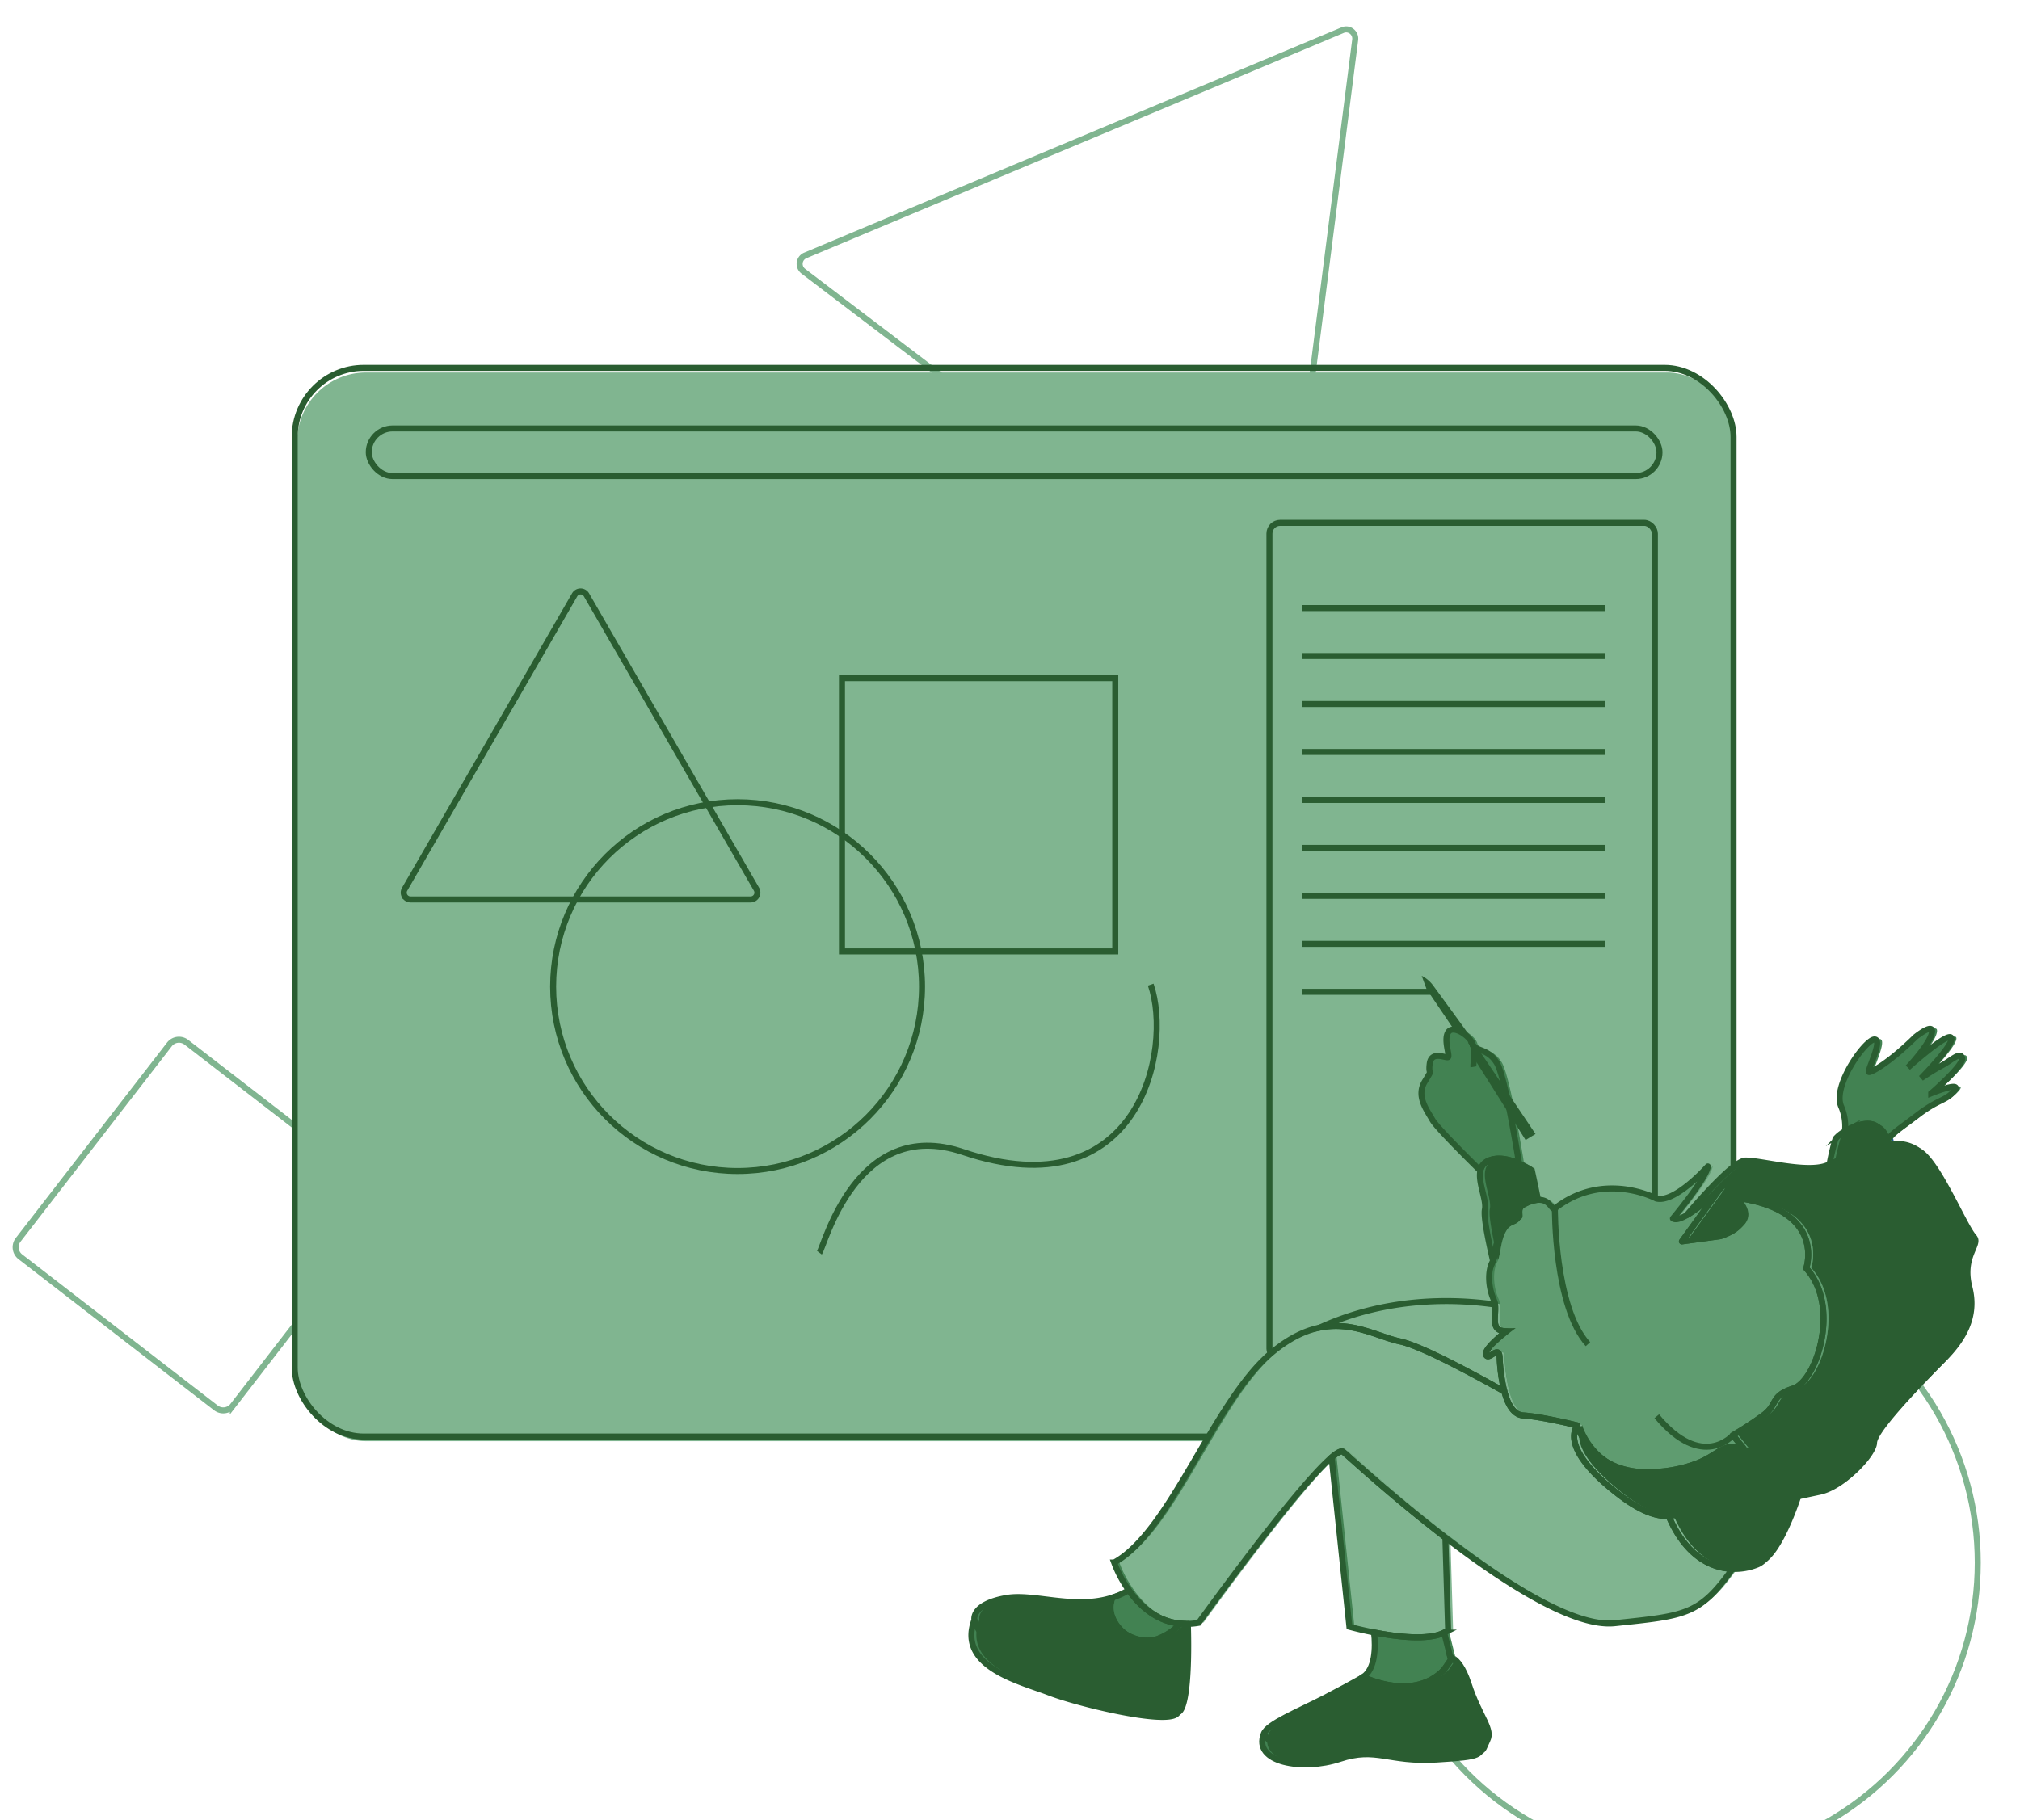 <svg id="Layer_1" data-name="Layer 1" xmlns="http://www.w3.org/2000/svg" xmlns:xlink="http://www.w3.org/1999/xlink" viewBox="0 0 604.834 545.158"><defs><style>.cls-1,.cls-11,.cls-15,.cls-3,.cls-6,.cls-9{fill:none;}.cls-2{clip-path:url(#clip-path);}.cls-3{stroke:#91bcd6;}.cls-11,.cls-3,.cls-6,.cls-9{stroke-miterlimit:10;}.cls-11,.cls-15,.cls-3,.cls-6,.cls-9{stroke-width:1.8px;}.cls-4{fill:#468fba;}.cls-5{fill:#1d5493;}.cls-6{stroke:#1d5493;}.cls-7{fill:#91bcd6;}.cls-8{clip-path:url(#clip-path-2);}.cls-9{stroke:#80b590;}.cls-10{fill:#80b590;}.cls-11,.cls-15{stroke:#2a5d31;}.cls-12{fill:#428252;}.cls-13{fill:#2a5d31;}.cls-14{fill:#5f9c70;}.cls-15{stroke-linejoin:round;}</style><clipPath id="clip-path"><rect class="cls-1" x="-163.151" y="-569.508" width="752.757" height="521.229"/></clipPath><clipPath id="clip-path-2"><rect class="cls-1" width="604.834" height="545.158"/></clipPath></defs><g class="cls-2"><circle class="cls-3" cx="-55.563" cy="-72.109" r="89.448"/><path class="cls-4" d="M378.049-6.424c-22.898-1.15-46.477-7.935-69.079-12.874C270.621-27.678,232.365-36.482,194.066-45.082Q91.386-68.139-11.673-89.446c-1.825,11.357-6.565,36.437,1.307,41.542C25.445-24.681,100.732-16.545,155.922-.066,210.96,16.369,266.709,38.418,321,50.862c32.345,7.414,129.275,35.4,146.769-9.691q.289-33.596.577-67.193C455.339,2.799,401.983-5.222,378.049-6.424Z"/><path class="cls-5" d="M372.86-6.578c-22.898-1.15-46.477-7.935-69.079-12.874-38.349-8.38-76.605-17.183-114.904-25.784Q86.197-68.293-16.863-89.6c-1.825,11.357-6.565,36.437,1.307,41.542C20.256-24.835,95.542-16.699,150.733-.219c55.037,16.434,110.787,38.484,165.077,50.927,32.345,7.414,129.275,35.4,146.769-9.691q.289-33.596.577-67.193C450.15,2.645,396.794-5.376,372.86-6.578Z"/><path class="cls-6" d="M377.232-8.326c-22.895-1.129-46.476-7.892-69.079-12.809C269.805-29.478,231.549-38.245,193.249-46.808Q90.568-69.766-12.49-90.972c-1.824,11.348-6.562,36.425,1.307,41.52C24.629-26.268,99.915-18.205,155.106-1.779c55.037,16.379,110.791,38.373,165.077,50.764,32.37,7.389,129.273,35.276,146.769-9.813q.289-33.584.577-67.167C454.521.826,401.18-7.145,377.232-8.326Z"/><path class="cls-6" d="M466.551,29.21c-21.389,19.053-45.595,22.185-73.746,22.105-32.46-.092-66.491-11.151-98.073-19.531-45.175-11.987-90.012-25.244-134.87-38.355Q72.608-32.072-14.792-57.055"/><path class="cls-6" d="M464.558,13.898C446.949,41.923,384.334,29.672,359.918,26.246c-74.897-10.509-149.584-35.67-222.975-55.498Q60.662-49.86-15.789-69.826"/><path class="cls-4" d="M80.521,67.673c-.025-.599-.035-.978-.035-.978L78.443,54.1s-8.819-1.688-17.826-2.395C65.778,56.653,71.062,63.778,75.257,70.025c3.317,4.942,5.946,9.316,7.296,11.622C81.075,77.883,80.633,70.335,80.521,67.673Z"/><path class="cls-4" d="M130.761,75.668a182.945,182.945,0,0,1-5.681-21.228,165.89,165.89,0,0,0-17.16-4.03c9.848,5.395,11.378,18.044,12.979,23.729a9.84,9.84,0,0,0,.776,2.087c1.394,2.439,4.926,5.856,8.181,8.705A18.296,18.296,0,0,0,135.379,83.497c.086-.039.061-.147-.03-.174C133.837,82.873,132.237,79.726,130.761,75.668Z"/><path class="cls-4" d="M82.552,81.647c-1.349-2.306-3.978-6.681-7.296-11.622C71.062,63.778,65.778,56.653,60.617,51.705c-5.385-.423-10.837-.495-14.513.353-6.557,1.513-7.736,5.551-6.439,10.24,2.204,7.97,11.571,17.825,13.928,20.397,3.046,3.323,22.756,3.492,28.541,1.974,1.762-.649,2.089-1.629,2.089-1.629S82.844,82.39,82.552,81.647Z"/><path class="cls-4" d="M142.78-83.766c-.487-21.653-3.234-67.817-4.761-92.399-1.622.093-3.342.145-5.176.145-25.161,0-63.161-4.459-76.087-9.683-3.252,13.898-8.287,37.655-7.588,48.833,1.021,16.34,6.468,81.358,4.425,97.357-1.652,12.944-10.435,67.328-13.728,87.627-.777,4.79-1.25,7.688-1.25,7.688a15.504,15.504,0,0,0,1.05,6.495c-1.297-4.689-.118-8.727,6.439-10.24,3.676-.848,9.128-.776,14.513-.353,9.008.707,17.826,2.395,17.826,2.395l2.043,12.595s.01.379.035.978a23.418,23.418,0,0,0,5.9-4.544,11.544,11.544,0,0,0,1.213-1.539s.213.101.573.27c-1.781-4.949-2.133-9.385.789-11.164,3.584-2.182,11.449-1.579,18.924-.286a165.89,165.89,0,0,1,17.16,4.03,182.945,182.945,0,0,0,5.681,21.228,17.23,17.23,0,0,0,2.488-.122c12.936-1.702,12.595-12.936,12.936-13.957C146.525,60.568,143.461-53.469,142.78-83.766Z"/><path class="cls-4" d="M121.675,76.227a9.84,9.84,0,0,1-.776-2.087c-1.601-5.685-3.131-18.334-12.979-23.729-7.475-1.293-15.34-1.896-18.924.286-2.923,1.779-2.571,6.215-.789,11.164,2.991,8.309,10.016,18.066,12.363,19.133,3.745,1.702,10.893-1.362,19.403,2.383a19.326,19.326,0,0,0,9.884,1.557C126.601,82.083,123.069,78.667,121.675,76.227Z"/><path class="cls-4" d="M78.252,67.673c-.025-.599-.035-.978-.035-.978L76.174,54.1s-8.819-1.688-17.826-2.395c5.162,4.948,10.445,12.072,14.64,18.32,3.317,4.942,5.946,9.316,7.296,11.622C78.806,77.883,78.364,70.335,78.252,67.673Z"/><path class="cls-4" d="M128.492,75.668a182.945,182.945,0,0,1-5.681-21.228,165.89,165.89,0,0,0-17.16-4.03c9.848,5.395,11.378,18.044,12.979,23.729a9.84,9.84,0,0,0,.776,2.087c1.394,2.439,4.926,5.856,8.181,8.705A18.296,18.296,0,0,0,133.111,83.497c.086-.039.061-.147-.03-.174C131.569,82.873,129.968,79.726,128.492,75.668Z"/><path class="cls-5" d="M80.284,81.647c-1.349-2.306-3.978-6.681-7.296-11.622-4.195-6.247-9.478-13.372-14.64-18.32-5.385-.423-10.837-.495-14.513.353-6.557,1.513-7.736,5.551-6.439,10.24,2.204,7.97,11.571,17.825,13.928,20.397,3.046,3.323,22.756,3.492,28.541,1.974,1.762-.649,2.089-1.629,2.089-1.629S80.575,82.39,80.284,81.647Z"/><path class="cls-7" d="M140.512-83.766c-.487-21.653-3.234-67.817-4.761-92.399-1.622.093-3.342.145-5.176.145-25.161,0-63.161-4.459-76.087-9.683-3.252,13.898-8.287,37.655-7.588,48.833,1.021,16.34,6.468,81.358,4.425,97.357-1.652,12.944-10.435,67.328-13.728,87.627-.777,4.79-1.25,7.688-1.25,7.688a15.504,15.504,0,0,0,1.05,6.495c-1.297-4.689-.118-8.727,6.439-10.24,3.676-.848,9.128-.776,14.513-.353,9.008.707,17.826,2.395,17.826,2.395l2.043,12.595s.01.379.035.978a23.418,23.418,0,0,0,5.9-4.544,11.543,11.543,0,0,0,1.213-1.539s.213.101.573.27c-1.781-4.949-2.133-9.385.789-11.164,3.584-2.182,11.449-1.579,18.924-.286a165.89,165.89,0,0,1,17.16,4.03A182.945,182.945,0,0,0,128.492,75.668a17.23,17.23,0,0,0,2.488-.122c12.936-1.702,12.595-12.936,12.936-13.957C144.256,60.568,141.193-53.469,140.512-83.766Z"/><path class="cls-5" d="M119.406,76.227a9.84,9.84,0,0,1-.776-2.087c-1.601-5.685-3.131-18.334-12.979-23.729-7.475-1.293-15.34-1.896-18.924.286-2.923,1.779-2.571,6.215-.789,11.164,2.991,8.309,10.016,18.066,12.363,19.133,3.745,1.702,10.893-1.362,19.403,2.383a19.326,19.326,0,0,0,9.884,1.557C124.332,82.083,120.8,78.667,119.406,76.227Z"/><path class="cls-6" d="M80.521,67.673c-.025-.599-.035-.978-.035-.978L78.443,54.1s-8.819-1.688-17.826-2.395C65.778,56.653,71.062,63.778,75.257,70.025c3.317,4.942,5.946,9.316,7.296,11.622C81.075,77.883,80.633,70.335,80.521,67.673Z"/><path class="cls-6" d="M130.761,75.668a182.945,182.945,0,0,1-5.681-21.228,165.89,165.89,0,0,0-17.16-4.03c9.848,5.395,11.378,18.044,12.979,23.729a9.84,9.84,0,0,0,.776,2.087c1.394,2.439,4.926,5.856,8.181,8.705A18.296,18.296,0,0,0,135.379,83.497c.086-.039.061-.147-.03-.174C133.837,82.873,132.237,79.726,130.761,75.668Z"/><path class="cls-6" d="M82.552,81.647c-1.349-2.306-3.978-6.681-7.296-11.622C71.062,63.778,65.778,56.653,60.617,51.705c-5.385-.423-10.837-.495-14.513.353-6.557,1.513-7.736,5.551-6.439,10.24,2.204,7.97,11.571,17.825,13.928,20.397,3.046,3.323,22.756,3.492,28.541,1.974,1.762-.649,2.089-1.629,2.089-1.629S82.844,82.39,82.552,81.647Z"/><path class="cls-6" d="M142.78-83.766c-.487-21.653-3.234-67.817-4.761-92.399-1.622.093-3.342.145-5.176.145-25.161,0-63.161-4.459-76.087-9.683-3.252,13.898-8.287,37.655-7.588,48.833,1.021,16.34,6.468,81.358,4.425,97.357-1.652,12.944-10.435,67.328-13.728,87.627-.777,4.79-1.25,7.688-1.25,7.688a15.504,15.504,0,0,0,1.05,6.495c-1.297-4.689-.118-8.727,6.439-10.24,3.676-.848,9.128-.776,14.513-.353,9.008.707,17.826,2.395,17.826,2.395l2.043,12.595s.01.379.035.978a23.418,23.418,0,0,0,5.9-4.544,11.544,11.544,0,0,0,1.213-1.539s.213.101.573.27c-1.781-4.949-2.133-9.385.789-11.164,3.584-2.182,11.449-1.579,18.924-.286a165.89,165.89,0,0,1,17.16,4.03,182.945,182.945,0,0,0,5.681,21.228,17.23,17.23,0,0,0,2.488-.122c12.936-1.702,12.595-12.936,12.936-13.957C146.525,60.568,143.461-53.469,142.78-83.766Z"/><path class="cls-6" d="M121.675,76.227a9.84,9.84,0,0,1-.776-2.087c-1.601-5.685-3.131-18.334-12.979-23.729-7.475-1.293-15.34-1.896-18.924.286-2.923,1.779-2.571,6.215-.789,11.164,2.991,8.309,10.016,18.066,12.363,19.133,3.745,1.702,10.893-1.362,19.403,2.383a19.326,19.326,0,0,0,9.884,1.557C126.601,82.083,123.069,78.667,121.675,76.227Z"/><path class="cls-6" d="M85.152,56.789s1.229-22.736,5.53-36.255S96.626-87,86.18-115.881"/><path class="cls-6" d="M143.528,70.308s-6.788-12.07-18.449-15.867"/><path class="cls-6" d="M78.443,54.1s4.228-2.112,6.709,2.689"/></g><g class="cls-8"><circle class="cls-9" cx="502.74" cy="468.007" r="89.448"/><path class="cls-9" d="M55.791,312.136l58.526,45.236a3.621,3.621,0,0,1,.635,5.098l-45.236,58.526a3.621,3.621,0,0,1-5.098.635l-58.526-45.236a3.621,3.621,0,0,1-.635-5.098l45.251-58.477A3.618,3.618,0,0,1,55.791,312.136Z"/><path class="cls-9" d="M401.963,9.046l-160.837,67.453a2.739,2.739,0,0,0-1.476,3.598,2.837,2.837,0,0,0,.868,1.121L379.333,186.785a2.74,2.74,0,0,0,3.851-.513,2.592,2.592,0,0,0,.516-1.334L405.775,11.906a2.764,2.764,0,0,0-2.375-3.085A2.681,2.681,0,0,0,401.963,9.046Z"/><rect class="cls-10" x="88.96" y="111.558" width="430.824" height="320.07" rx="20.672"/><rect class="cls-11" x="88.241" y="110.172" width="430.824" height="320.07" rx="20.672"/><rect class="cls-11" x="110.418" y="128.319" width="386.47" height="14.266" rx="7.133"/><rect class="cls-11" x="380.099" y="156.592" width="115.411" height="250.564" rx="3.199"/><rect class="cls-11" x="252.104" y="203.109" width="81.833" height="81.833"/><circle class="cls-11" cx="220.849" cy="295.483" r="55.226"/><path class="cls-11" d="M172.066,178.146l-50.908,88.174a2.041,2.041,0,0,0,1.768,3.061H224.742a2.041,2.041,0,0,0,1.768-3.061L175.602,178.146A2.041,2.041,0,0,0,172.066,178.146Z"/><path class="cls-11" d="M245.349,375.174c1.534-2.045,11.079-40.925,42.954-30.17,52.729,17.792,62.897-30.681,56.249-50.113"/><line class="cls-11" x1="389.819" y1="182.108" x2="480.643" y2="182.108"/><line class="cls-11" x1="389.819" y1="196.475" x2="480.643" y2="196.475"/><line class="cls-11" x1="389.819" y1="210.843" x2="480.643" y2="210.843"/><line class="cls-11" x1="389.819" y1="225.21" x2="480.643" y2="225.21"/><line class="cls-11" x1="389.819" y1="239.578" x2="480.643" y2="239.578"/><line class="cls-11" x1="389.819" y1="253.945" x2="480.643" y2="253.945"/><line class="cls-11" x1="389.819" y1="268.313" x2="480.643" y2="268.313"/><line class="cls-11" x1="389.819" y1="282.68" x2="480.643" y2="282.68"/><line class="cls-11" x1="389.819" y1="297.048" x2="429.451" y2="297.048"/><path class="cls-12" d="M445.937,348.053c2.993-1.528,6.774-.457,9.404.696-1.144-7.112-4.392-26.34-6.635-30.078-2.764-4.605-6.679-3.421-7.334-5.731-.655-2.311-5.645-5.79-7.192-3.572s.553,7.184-.11,7.545c-.664.361-4.974-2.026-5.479,1.949-.505,3.974,1.151,1.008-1.471,5.36s.528,8.402,2.292,11.486c1.234,2.157,9.492,10.419,14.347,15.193A3.953,3.953,0,0,1,445.937,348.053Z"/><path class="cls-12" d="M458.498,350.424a22.884,22.884,0,0,0-3.157-1.675c-2.63-1.152-6.41-2.224-9.404-.696a3.953,3.953,0,0,0-2.179,2.848c-.755,3.55,1.947,8.789,1.362,11.621-.446,2.155,1.057,9.482,2.432,15.386,1.224-2.954.552-9.659,5.978-11.789,3.27-1.283-.761-3.099,3.488-5.23a11.516,11.516,0,0,1,3.422-1.177C459.626,355.57,458.498,350.424,458.498,350.424Z"/><path class="cls-12" d="M565.332,343.034c-.044-.233-.096-.469-.153-.707-.161.251-.313.517-.462.796C564.922,343.09,565.127,343.061,565.332,343.034Z"/><path class="cls-12" d="M588.014,317.118c-.578-1.958-3.354.858-6.142,2.31-2.532,1.319-6.126,3.763-6.126,3.763s9.866-10.014,9.017-12.048c-.848-2.033-12.982,8.871-12.982,8.871s6.328-6.713,7.152-10.258c.824-3.546-4.899,1.117-4.899,1.117-7.849,7.712-13.159,10.602-13.907,10.492-.748-.109,4.328-9.754,1.656-9.763-2.672-.009-12.613,13.66-10.026,19.996a14.995,14.995,0,0,1,1.169,7.534c2.457-1.464,5.998-2.881,8.56-1.987,2.123.741,3.176,3.011,3.693,5.181,1.618-2.524,3.961-3.843,9.398-8.003,6.622-5.066,8.478-4.183,11.075-7.317,2.548-3.076-6.559.605-6.897.743l0-.004C579.08,327.488,588.627,319.194,588.014,317.118Z"/><path class="cls-12" d="M561.486,337.146c-2.562-.894-6.102.523-8.56,1.987a9.526,9.526,0,0,0-2.826,2.23,74.26,74.26,0,0,0-1.789,7.645c2.546-1.049,6.134-2.803,10-4.174a36.746,36.746,0,0,1,6.405-1.711c.149-.278.301-.545.462-.796C564.662,340.157,563.609,337.887,561.486,337.146Z"/><path class="cls-12" d="M419.64,402.025c6.523,1.381,22.136,9.905,31.305,15.021a52.412,52.412,0,0,1-1.415-10.215c-.203-3.885-3.241,1.068-4.055-.747-.814-1.815,6.152-7.097,6.152-7.097-5.102.058-3.038-4.42-3.479-7.977-10.216-1.495-31.222-2.869-52.485,6.904C405.515,395.894,413.173,400.657,419.64,402.025Z"/><path class="cls-12" d="M590.704,370.288c-2.747-3.151-9.576-19.654-15.096-24.738-2.757-2.54-6.428-3.028-10.277-2.516-.205.027-.409.056-.615.089a36.746,36.746,0,0,0-6.405,1.711c-3.865,1.371-7.453,3.124-10,4.174-.318.131-.625.255-.909.362-6.142,2.31-19.703-1.582-24.299-1.49-3.008.06-11.735,9.462-17.598,16.393,4.307-2.468,10.013-7.939,10.013-7.939l-11.403,15.76,11.486-1.559c12.488-4.189,4.311-11.553,4.311-11.553,27.569,3.414,21.425,21.177,21.425,21.177,10.365,11.386,3.083,33.763-3.873,35.984-6.956,2.222-4.547,4.733-8.874,7.956-4.327,3.223-9.213,6.056-9.213,6.056l3.138,3.852c-6.103-1.645-7.027,1.74-13.577,4.447a40.638,40.638,0,0,1-12.603,2.675c-15.076,1.162-20.965-7.951-22.83-12.027a14.041,14.041,0,0,1-.734-1.904,6.098,6.098,0,0,0-.825,2.116c-1.133,6.063,6.847,13.828,14.275,19.338,9.233,6.849,13.854,5.539,13.854,5.539,5.16,12.183,12.861,15.75,19.169,15.977a18.077,18.077,0,0,0,7.481-1.311c6.1-2.545,11.673-20.29,11.673-20.29l7.016-1.495c7.016-1.495,15.554-10.786,15.63-14.441S576.112,413.675,581.667,408.071c5.554-5.604,10.345-12.77,7.918-22.29C587.158,376.261,593.452,373.439,590.704,370.288Z"/><path class="cls-12" d="M541.337,380.157s6.144-17.763-21.425-21.177c0,0,8.177,7.364-4.311,11.553l-11.486,1.559,11.403-15.76s-5.705,5.471-10.013,7.939c-1.754,1.005-3.277,1.514-4.087.95,0,0,10.097-12.095,10.453-15.59,0,0-9.791,11.061-15.44,9.618,0,0-15.726-8.468-30.353,2.965-.985.77-1.39-3.135-5.638-2.502a11.516,11.516,0,0,0-3.422,1.177c-4.248,2.131-.217,3.947-3.488,5.23-5.427,2.13-4.754,8.835-5.978,11.789a4.224,4.224,0,0,1-.173.387c-1.477,2.714-1.261,7.559.367,11.19a5.3,5.3,0,0,1,.401,1.526c.441,3.557-1.623,8.036,3.479,7.977,0,0-6.966,5.281-6.152,7.097.814,1.815,3.852-3.138,4.055.747a52.412,52.412,0,0,0,1.415,10.215c.994,3.714,2.688,6.96,5.607,7.16,5.955.408,16.219,2.988,16.219,2.988l0.0.001a14.041,14.041,0,0,0,.734,1.904c1.865,4.077,7.754,13.189,22.83,12.027a40.638,40.638,0,0,0,12.603-2.675c6.549-2.707,7.474-6.092,13.577-4.447l-3.138-3.852s4.886-2.833,9.213-6.056c4.327-3.223,1.918-5.734,8.874-7.956C544.42,413.919,551.702,391.542,541.337,380.157Z"/><path class="cls-12" d="M346.949,491.222c-7.85,2.346-17.045-5.503-13.762-12.33-11.283,3.463-23.167-1.473-31.407-.002-10.587,1.889-9.512,6.552-9.512,6.552-5.262,14.048,13.727,18.428,22.33,21.748,8.603,3.32,33.977,9.474,38.07,6.559,3.437-2.448,3.113-21.166,2.921-27.105q-.839-.008-1.641-.086A17.616,17.616,0,0,1,346.949,491.222Z"/><path class="cls-12" d="M346.949,491.222a17.616,17.616,0,0,0,6.998-4.664c-7.239-.699-12.277-5.493-15.46-10.006a24.466,24.466,0,0,1-5.3,2.34C329.904,485.719,339.098,493.568,346.949,491.222Z"/><path class="cls-12" d="M500.075,454.189s-4.621,1.31-13.854-5.539c-7.428-5.51-15.407-13.275-14.275-19.338a6.098,6.098,0,0,1,.825-2.116l-0-.001s-10.264-2.58-16.219-2.988c-2.919-.2-4.613-3.446-5.607-7.16-9.169-5.116-24.782-13.64-31.305-15.021-6.467-1.369-14.125-6.131-23.977-4.111-4.369.896-9.168,3.121-14.489,7.576-17.319,14.5-30.037,53.426-47.061,62.775a34.563,34.563,0,0,0,2.741,5.75c.477.814,1.022,1.669,1.633,2.536,3.183,4.513,8.221,9.307,15.46,10.006q.802.078,1.641.086a20.665,20.665,0,0,0,3.838-.319s29.138-40.479,39.79-49.544c1.718-1.462,2.957-2.11,3.513-1.636,1.888,1.607,14.9,13.621,30.551,25.626,17.573,13.479,38.474,26.947,50.7,25.664,21.291-2.234,25.442-2.45,35.263-16.269C512.937,469.938,505.235,466.372,500.075,454.189Z"/><path class="cls-12" d="M402.73,435.145c-.556-.474-1.795.174-3.513,1.636l5.33,50.718s3.12.874,7.39,1.704c6.673,1.297,16.152,2.48,20.984.061a6.988,6.988,0,0,0,1.185-.728l-.824-27.766C417.63,448.765,404.618,436.752,402.73,435.145Z"/><path class="cls-12" d="M432.827,500.417c-8.889,9.325-23.128,2.616-24.086,2.149-3.261,1.822-7.222,3.984-11.339,6.114-8.002,4.14-17.286,7.835-18.461,10.82-3.455,8.774,11.72,11.261,22.719,7.599,10.999-3.662,14.51,1.052,28.92.18,14.41-.872,12.637-1.284,14.595-5.275,1.958-3.991-2.327-7.596-5.543-17.46-1.666-5.11-3.519-7.252-4.919-8.133l.24.957Z"/><path class="cls-12" d="M434.713,496.411l-1.792-7.146c-4.832,2.419-14.311,1.236-20.984-.061.493,4.651.329,10.915-3.25,13.336l.054.027c.957.467,15.197,7.176,24.086-2.149l2.126-3.05Z"/><path class="cls-12" d="M446.919,347.616c2.993-1.528,6.774-.457,9.404.696-1.144-7.112-4.392-26.34-6.635-30.078-2.764-4.605-6.679-3.421-7.334-5.731-.655-2.311-5.645-5.79-7.192-3.572s.553,7.184-.11,7.545c-.664.361-4.974-2.026-5.479,1.949-.505,3.974,1.151,1.008-1.471,5.36s.528,8.402,2.292,11.486c1.234,2.157,9.492,10.419,14.347,15.193A3.952,3.952,0,0,1,446.919,347.616Z"/><path class="cls-13" d="M459.48,349.987a22.885,22.885,0,0,0-3.157-1.675c-2.63-1.152-6.41-2.224-9.404-.696a3.952,3.952,0,0,0-2.179,2.848c-.755,3.55,1.947,8.789,1.362,11.621-.446,2.155,1.057,9.482,2.432,15.386,1.225-2.954.552-9.659,5.978-11.789,3.27-1.283-.761-3.099,3.488-5.23a11.516,11.516,0,0,1,3.422-1.177C460.608,355.133,459.48,349.987,459.48,349.987Z"/><path class="cls-6" d="M566.314,342.597c-.044-.233-.096-.469-.153-.707-.161.251-.313.517-.462.796C565.904,342.653,566.109,342.624,566.314,342.597Z"/><path class="cls-12" d="M588.996,316.681c-.578-1.958-3.354.858-6.142,2.31-2.532,1.319-6.126,3.763-6.126,3.763s9.866-10.014,9.017-12.048c-.848-2.033-12.982,8.871-12.982,8.871s6.328-6.713,7.152-10.258c.824-3.546-4.899,1.117-4.899,1.117-7.849,7.712-13.159,10.602-13.907,10.492-.748-.109,4.328-9.754,1.656-9.763-2.672-.009-12.613,13.66-10.026,19.996a14.995,14.995,0,0,1,1.169,7.534c2.457-1.464,5.998-2.881,8.56-1.987,2.123.741,3.176,3.011,3.693,5.181,1.618-2.524,3.961-3.843,9.398-8.003,6.622-5.066,8.478-4.183,11.075-7.317,2.548-3.076-6.559.605-6.897.743l0-.004C580.062,327.051,589.609,318.757,588.996,316.681Z"/><path class="cls-13" d="M562.468,336.709c-2.562-.894-6.102.523-8.56,1.987a9.526,9.526,0,0,0-2.826,2.23,74.259,74.259,0,0,0-1.789,7.645c2.546-1.049,6.134-2.803,10-4.174a36.746,36.746,0,0,1,6.405-1.711c.149-.278.301-.545.462-.796C565.644,339.72,564.591,337.45,562.468,336.709Z"/><path class="cls-10" d="M420.622,401.588c6.523,1.381,22.136,9.905,31.305,15.021a52.412,52.412,0,0,1-1.415-10.215c-.203-3.885-3.241,1.068-4.055-.747-.814-1.815,6.152-7.097,6.152-7.097-5.102.058-3.038-4.42-3.479-7.977-10.216-1.495-31.222-2.869-52.485,6.904C406.497,395.457,414.155,400.22,420.622,401.588Z"/><path class="cls-13" d="M591.686,369.851c-2.747-3.151-9.576-19.654-15.096-24.738-2.757-2.54-6.428-3.028-10.277-2.516-.205.027-.409.056-.615.089a36.746,36.746,0,0,0-6.405,1.711c-3.865,1.371-7.453,3.124-10,4.174-.318.131-.625.255-.909.362-6.142,2.31-19.703-1.582-24.299-1.49-3.008.06-11.735,9.462-17.598,16.393,4.307-2.468,10.013-7.939,10.013-7.939l-11.403,15.76,11.486-1.559c12.488-4.189,4.311-11.553,4.311-11.553,27.569,3.414,21.425,21.177,21.425,21.177,10.365,11.386,3.083,33.763-3.873,35.984-6.956,2.222-4.547,4.733-8.874,7.956-4.327,3.223-9.213,6.056-9.213,6.056l3.138,3.852c-6.103-1.645-7.027,1.74-13.577,4.447a40.638,40.638,0,0,1-12.603,2.675c-15.076,1.162-20.965-7.951-22.83-12.027a14.042,14.042,0,0,1-.734-1.904,6.098,6.098,0,0,0-.825,2.116c-1.133,6.063,6.847,13.828,14.275,19.338,9.233,6.849,13.854,5.539,13.854,5.539,5.16,12.183,12.861,15.75,19.169,15.977a18.077,18.077,0,0,0,7.481-1.311c6.1-2.545,11.673-20.29,11.673-20.29l7.016-1.495c7.016-1.495,15.554-10.786,15.63-14.441.076-3.655,15.068-18.953,20.622-24.557,5.554-5.604,10.345-12.77,7.918-22.29C588.14,375.824,594.434,373.002,591.686,369.851Z"/><path class="cls-14" d="M542.319,379.719s6.144-17.763-21.425-21.177c0,0,8.177,7.364-4.311,11.553l-11.486,1.559,11.403-15.76s-5.705,5.471-10.013,7.939c-1.754,1.005-3.277,1.514-4.087.95,0,0,10.097-12.095,10.453-15.59,0,0-9.791,11.061-15.44,9.618,0,0-15.726-8.468-30.353,2.965-.985.77-1.39-3.135-5.638-2.502a11.516,11.516,0,0,0-3.422,1.177c-4.248,2.131-.217,3.947-3.488,5.23-5.427,2.13-4.754,8.835-5.978,11.789a4.221,4.221,0,0,1-.173.387c-1.477,2.714-1.261,7.559.367,11.19a5.3,5.3,0,0,1,.401,1.526c.441,3.557-1.623,8.036,3.479,7.977,0,0-6.966,5.281-6.152,7.097.814,1.815,3.852-3.138,4.055.747a52.412,52.412,0,0,0,1.415,10.215c.994,3.714,2.688,6.96,5.607,7.16,5.955.408,16.219,2.988,16.219,2.988l0.0.001a14.042,14.042,0,0,0,.734,1.904c1.865,4.077,7.754,13.189,22.83,12.027a40.638,40.638,0,0,0,12.603-2.675c6.549-2.707,7.474-6.092,13.577-4.447l-3.138-3.852s4.886-2.833,9.213-6.056c4.327-3.223,1.918-5.734,8.874-7.956C545.402,413.482,552.684,391.105,542.319,379.719Z"/><path class="cls-13" d="M347.931,490.785c-7.85,2.346-17.045-5.503-13.762-12.33-11.283,3.463-23.167-1.473-31.407-.002-10.587,1.889-9.512,6.552-9.512,6.552-5.262,14.048,13.727,18.428,22.33,21.748,8.603,3.32,33.977,9.474,38.07,6.559,3.437-2.448,3.113-21.166,2.921-27.105q-.839-.008-1.641-.086A17.616,17.616,0,0,1,347.931,490.785Z"/><path class="cls-12" d="M347.931,490.785a17.616,17.616,0,0,0,6.998-4.664c-7.239-.699-12.277-5.493-15.46-10.006a24.466,24.466,0,0,1-5.3,2.34C330.886,485.282,340.08,493.131,347.931,490.785Z"/><path class="cls-10" d="M501.057,453.751s-4.621,1.31-13.854-5.539c-7.428-5.51-15.407-13.275-14.275-19.338a6.098,6.098,0,0,1,.825-2.116l-0-.001s-10.264-2.58-16.219-2.988c-2.919-.2-4.613-3.446-5.607-7.16-9.169-5.116-24.782-13.64-31.305-15.021-6.467-1.369-14.125-6.131-23.977-4.111-4.369.896-9.168,3.121-14.489,7.576-17.319,14.5-30.037,53.426-47.061,62.775a34.563,34.563,0,0,0,2.741,5.75c.477.814,1.022,1.669,1.633,2.536,3.183,4.513,8.221,9.307,15.46,10.006q.802.078,1.641.086a20.665,20.665,0,0,0,3.838-.319s29.138-40.479,39.79-49.544c1.718-1.462,2.957-2.11,3.513-1.636,1.888,1.607,14.9,13.621,30.551,25.626,17.573,13.479,38.474,26.947,50.7,25.664,21.291-2.234,25.442-2.45,35.263-16.269C513.919,469.501,506.217,465.935,501.057,453.751Z"/><path class="cls-10" d="M403.712,434.708c-.556-.474-1.795.174-3.513,1.636l5.33,50.718s3.12.874,7.39,1.704c6.673,1.297,16.152,2.48,20.984.061a6.987,6.987,0,0,0,1.185-.728l-.824-27.766C418.612,448.328,405.6,436.315,403.712,434.708Z"/><path class="cls-13" d="M433.809,499.98c-8.889,9.325-23.128,2.616-24.086,2.149-3.261,1.822-7.222,3.984-11.339,6.114-8.002,4.14-17.286,7.835-18.461,10.82-3.455,8.774,11.72,11.261,22.719,7.599,10.999-3.662,14.51,1.052,28.92.18,14.41-.872,12.637-1.284,14.595-5.275,1.958-3.991-2.327-7.596-5.543-17.46-1.666-5.11-3.519-7.252-4.919-8.133l.24.957Z"/><path class="cls-12" d="M435.695,495.974l-1.792-7.146c-4.832,2.419-14.311,1.236-20.984-.061.493,4.651.329,10.915-3.25,13.336l.054.027c.957.467,15.197,7.176,24.086-2.149l2.126-3.05Z"/><path class="cls-11" d="M445.431,347.751c2.993-1.528,6.774-.457,9.404.696-1.144-7.112-4.392-26.34-6.635-30.078-2.764-4.605-6.679-3.421-7.334-5.731-.655-2.311-5.645-5.79-7.192-3.572s.553,7.184-.11,7.545c-.664.361-4.974-2.026-5.479,1.949-.505,3.974,1.151,1.008-1.471,5.36s.528,8.402,2.292,11.486c1.234,2.157,9.492,10.419,14.347,15.193A3.952,3.952,0,0,1,445.431,347.751Z"/><path class="cls-11" d="M457.992,350.122a22.883,22.883,0,0,0-3.157-1.675c-2.63-1.152-6.41-2.224-9.404-.696a3.952,3.952,0,0,0-2.179,2.848c-.755,3.55,1.947,8.789,1.362,11.621-.446,2.155,1.057,9.482,2.432,15.386,1.224-2.954.552-9.659,5.978-11.789,3.27-1.283-.761-3.099,3.488-5.23a11.516,11.516,0,0,1,3.422-1.177C459.12,355.268,457.992,350.122,457.992,350.122Z"/><path class="cls-11" d="M564.825,342.732c-.044-.233-.096-.469-.153-.707-.161.251-.313.517-.462.796C564.416,342.788,564.62,342.759,564.825,342.732Z"/><path class="cls-11" d="M587.508,316.816c-.578-1.958-3.354.858-6.142,2.31-2.532,1.319-6.126,3.763-6.126,3.763s9.866-10.014,9.017-12.048c-.848-2.033-12.982,8.871-12.982,8.871s6.328-6.713,7.152-10.258c.824-3.546-4.899,1.117-4.899,1.117-7.849,7.712-13.159,10.602-13.907,10.492-.748-.109,4.328-9.754,1.656-9.763-2.672-.009-12.613,13.66-10.026,19.996a14.995,14.995,0,0,1,1.169,7.534c2.457-1.464,5.998-2.881,8.56-1.987,2.123.741,3.176,3.011,3.693,5.181,1.618-2.524,3.961-3.843,9.398-8.003,6.622-5.066,8.478-4.183,11.075-7.317,2.548-3.076-6.559.605-6.897.743l0-.004C578.573,327.186,588.121,318.892,587.508,316.816Z"/><path class="cls-11" d="M560.979,336.844c-2.562-.894-6.102.523-8.56,1.987a9.526,9.526,0,0,0-2.826,2.23,74.265,74.265,0,0,0-1.789,7.645c2.546-1.049,6.134-2.803,10-4.174A36.747,36.747,0,0,1,564.21,342.821c.149-.278.301-.545.462-.796C564.156,339.855,563.103,337.585,560.979,336.844Z"/><path class="cls-11" d="M419.133,401.723c6.523,1.381,22.136,9.905,31.305,15.021a52.413,52.413,0,0,1-1.415-10.215c-.203-3.885-3.241,1.068-4.055-.747-.814-1.815,6.152-7.097,6.152-7.097-5.102.058-3.038-4.42-3.479-7.977-10.216-1.495-31.222-2.869-52.485,6.904C405.009,395.592,412.666,400.355,419.133,401.723Z"/><path class="cls-15" d="M590.198,369.986c-2.747-3.151-9.576-19.654-15.096-24.738-2.757-2.54-6.428-3.028-10.277-2.516-.205.027-.409.056-.615.089a36.747,36.747,0,0,0-6.405,1.711c-3.865,1.371-7.453,3.124-10,4.174-.318.131-.625.255-.909.362-6.142,2.31-19.703-1.582-24.299-1.49-3.008.06-11.735,9.462-17.598,16.393,4.307-2.468,10.013-7.939,10.013-7.939L503.608,371.791l11.486-1.559c12.488-4.189,4.311-11.553,4.311-11.553,27.569,3.414,21.425,21.177,21.425,21.177,10.365,11.386,3.083,33.763-3.873,35.984-6.956,2.222-4.547,4.733-8.874,7.956-4.327,3.223-9.213,6.056-9.213,6.056l3.138,3.852c-6.103-1.645-7.027,1.74-13.577,4.447a40.638,40.638,0,0,1-12.603,2.675c-15.076,1.162-20.965-7.951-22.83-12.027a14.041,14.041,0,0,1-.734-1.904,6.098,6.098,0,0,0-.825,2.116c-1.133,6.063,6.847,13.828,14.275,19.338,9.233,6.849,13.854,5.539,13.854,5.539,5.16,12.183,12.861,15.75,19.169,15.977a18.077,18.077,0,0,0,7.481-1.311c6.1-2.545,11.673-20.29,11.673-20.29l7.016-1.495c7.016-1.495,15.554-10.786,15.63-14.441.076-3.655,15.068-18.953,20.622-24.557,5.554-5.604,10.345-12.77,7.918-22.29C586.651,375.959,592.945,373.137,590.198,369.986Z"/><path class="cls-15" d="M540.83,379.855s6.144-17.763-21.425-21.177c0,0,8.177,7.364-4.311,11.553L503.608,371.791l11.403-15.76s-5.705,5.471-10.013,7.939c-1.754,1.005-3.277,1.514-4.087.95,0,0,10.097-12.095,10.453-15.59,0,0-9.791,11.061-15.44,9.618,0,0-15.726-8.468-30.353,2.965-.985.77-1.39-3.135-5.638-2.502a11.516,11.516,0,0,0-3.422,1.177c-4.248,2.131-.217,3.947-3.488,5.23-5.427,2.13-4.754,8.835-5.978,11.789a4.221,4.221,0,0,1-.173.387c-1.477,2.714-1.261,7.559.367,11.19a5.3,5.3,0,0,1,.401,1.526c.441,3.557-1.623,8.036,3.479,7.977,0,0-6.966,5.281-6.152,7.097.814,1.815,3.852-3.138,4.055.747a52.413,52.413,0,0,0,1.415,10.215c.994,3.714,2.688,6.96,5.607,7.16,5.955.408,16.219,2.988,16.219,2.988l0.0.001a14.041,14.041,0,0,0,.734,1.904c1.865,4.077,7.754,13.189,22.83,12.027A40.638,40.638,0,0,0,508.431,438.149c6.549-2.707,7.474-6.092,13.577-4.447l-3.138-3.852s4.886-2.833,9.213-6.056c4.327-3.223,1.918-5.734,8.874-7.956C543.914,413.617,551.195,391.24,540.83,379.855Z"/><path class="cls-11" d="M346.442,490.92c-7.85,2.346-17.045-5.503-13.762-12.33-11.283,3.463-23.167-1.473-31.407-.002-10.587,1.889-9.512,6.552-9.512,6.552-5.262,14.048,13.727,18.428,22.33,21.748,8.603,3.32,33.977,9.474,38.069,6.559,3.437-2.448,3.113-21.166,2.921-27.105q-.839-.008-1.641-.086A17.616,17.616,0,0,1,346.442,490.92Z"/><path class="cls-11" d="M346.442,490.92a17.616,17.616,0,0,0,6.998-4.664c-7.239-.699-12.277-5.493-15.46-10.006a24.466,24.466,0,0,1-5.3,2.34C329.397,485.417,338.592,493.266,346.442,490.92Z"/><path class="cls-11" d="M499.569,453.887s-4.621,1.31-13.854-5.539c-7.428-5.51-15.407-13.275-14.275-19.338a6.098,6.098,0,0,1,.825-2.116l-0-.001s-10.264-2.58-16.219-2.988c-2.919-.2-4.613-3.446-5.607-7.16-9.169-5.116-24.782-13.64-31.305-15.021-6.467-1.369-14.125-6.131-23.977-4.111-4.369.896-9.168,3.121-14.489,7.576-17.319,14.5-30.037,53.426-47.061,62.775a34.564,34.564,0,0,0,2.741,5.75c.477.814,1.022,1.669,1.633,2.536,3.183,4.513,8.221,9.307,15.46,10.006q.802.078,1.641.086a20.666,20.666,0,0,0,3.838-.319s29.138-40.479,39.79-49.544c1.718-1.462,2.957-2.11,3.513-1.636,1.888,1.607,14.9,13.621,30.551,25.626,17.573,13.479,38.474,26.947,50.7,25.664,21.291-2.234,25.442-2.45,35.263-16.269C512.43,469.636,504.728,466.07,499.569,453.887Z"/><path class="cls-11" d="M402.223,434.843c-.556-.474-1.795.174-3.513,1.636l5.33,50.718s3.12.874,7.39,1.704c6.673,1.297,16.152,2.48,20.984.061a6.987,6.987,0,0,0,1.185-.728l-.824-27.766C417.123,448.463,404.111,436.45,402.223,434.843Z"/><path class="cls-11" d="M432.32,500.115c-8.889,9.325-23.128,2.616-24.086,2.149-3.261,1.822-7.222,3.984-11.339,6.114-8.002,4.14-17.286,7.835-18.461,10.82-3.455,8.774,11.72,11.261,22.719,7.599,10.999-3.662,14.51,1.052,28.92.18,14.41-.872,12.637-1.284,14.595-5.275,1.958-3.991-2.327-7.596-5.543-17.46-1.666-5.11-3.519-7.252-4.919-8.133l.24.957Z"/><path class="cls-11" d="M434.206,496.109l-1.792-7.146c-4.832,2.419-14.311,1.236-20.984-.061.493,4.651.329,10.915-3.25,13.336l.054.027c.957.467,15.197,7.176,24.086-2.149l2.126-3.05Z"/><path class="cls-15" d="M465.571,361.911s-.227,29.521,9.902,40.647"/><path class="cls-13" d="M442.527,313.771c1.017,1.106-8.429-11.823-13.28-18.445a9.805,9.805,0,0,0-3.556-3.078l1.438,3.953,7.955,11.759S437.757,308.582,442.527,313.771Z"/><polygon class="cls-13" points="441.228 316.749 456.796 341.426 459.768 339.615 440.088 310.363 441.228 316.749"/><path class="cls-11" d="M441.17,319.505c-.158-.887,1.116-6.056-1.038-7.868"/><path class="cls-11" d="M448.594,326.234c-1.267-1.97-6.922-11.143-7.73-13.596"/><path class="cls-15" d="M518.87,429.851s-9.128,10.723-22.795-5.699"/><path class="cls-15" d="M499.569,453.887s11.687.054,14.048-2.978"/><path class="cls-15" d="M537.892,448.262s-7.293,5.129-13.68,5.108"/><path class="cls-15" d="M442.363,511.79s1.054,5.905-9.572,4.9-12.936,2.308-23.823,3.09-25.788,7.918-30.534-.583"/><path class="cls-15" d="M354.215,504.015s-5.547.812-12.779,1.103c-8.766.353-20.006-.059-26.841-3.609-12.473-6.479-20.834-9.023-22.834-16.369"/><rect class="cls-1" width="610.649" height="545.158"/></g></svg>